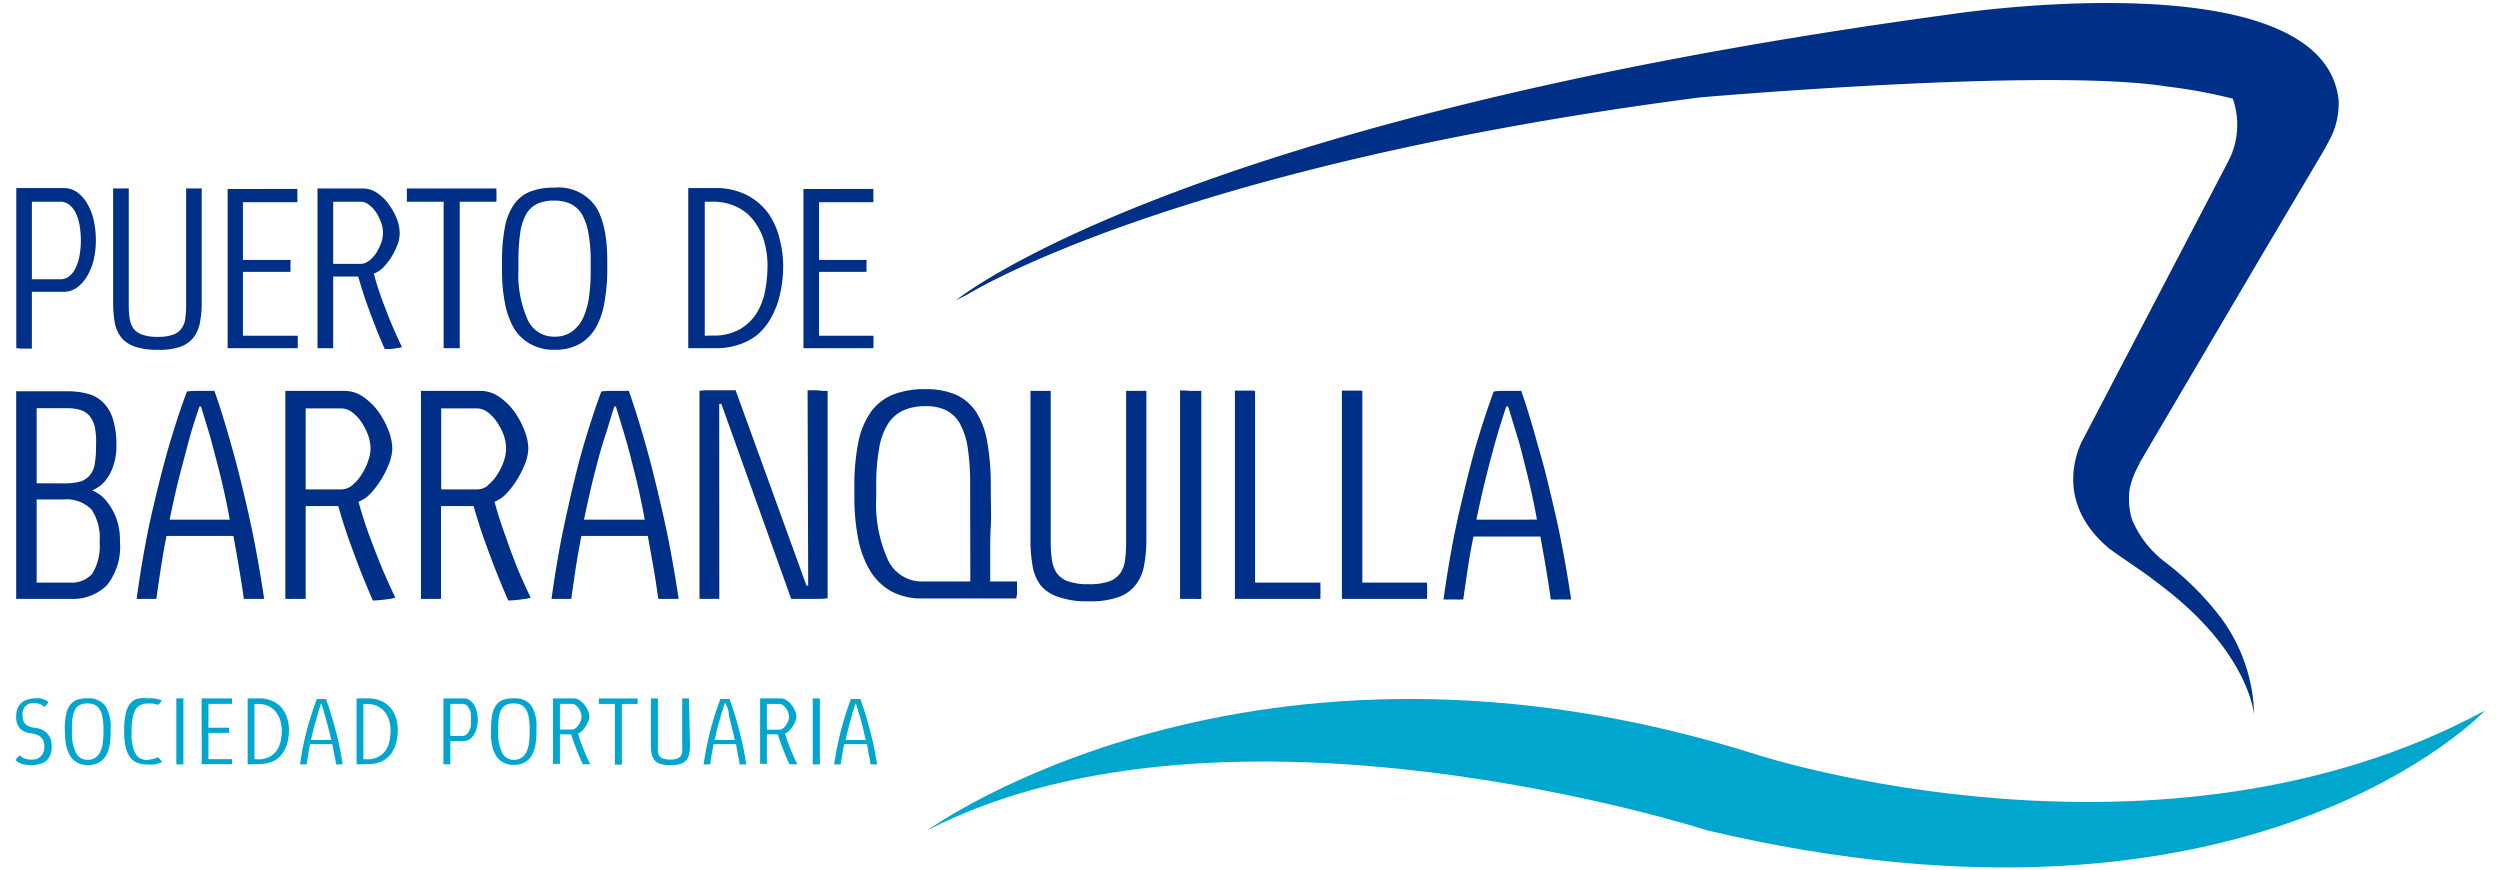 <svg xmlns="http://www.w3.org/2000/svg" id="Capa_1" data-name="Capa 1" viewBox="0 0 247 86"><defs><style>.cls-1{fill:#00a6ce;}.cls-2{fill:#002f87;}</style></defs><path class="cls-1" d="M3.34,69A3.23,3.23,0,0,1,4,69a2.93,2.93,0,0,1,.45.15,1.13,1.13,0,0,1,.32.22,1.13,1.13,0,0,1-.23.34,1.53,1.53,0,0,1-.16.13,1.26,1.26,0,0,0-.25-.19,2.27,2.27,0,0,0-.33-.13,1.65,1.65,0,0,0-.48-.06,1.08,1.08,0,0,0-.78.28,1.18,1.18,0,0,0-.31.92,1.73,1.73,0,0,0,.08.55.86.86,0,0,0,.23.36,1.18,1.18,0,0,0,.4.22,2.62,2.62,0,0,0,.55.13,2.42,2.42,0,0,1,.63.16,1.39,1.39,0,0,1,.49.34A1.73,1.73,0,0,1,5,73a2.57,2.57,0,0,1,.11.78,2.1,2.1,0,0,1-.15.84,1.57,1.57,0,0,1-.41.56,1.66,1.66,0,0,1-.64.31,2.87,2.87,0,0,1-.8.1,3.2,3.2,0,0,1-.77-.07,2.25,2.25,0,0,1-.47-.17.85.85,0,0,1-.32-.26.82.82,0,0,1,.11-.17.64.64,0,0,1,.14-.15,1,1,0,0,1,.2-.14.67.67,0,0,0,.23.21,1.59,1.59,0,0,0,.34.14,1.66,1.66,0,0,0,.53.07A1.72,1.72,0,0,0,3.57,75,1.18,1.18,0,0,0,4,74.75a1.07,1.07,0,0,0,.28-.4,1.4,1.4,0,0,0,.1-.56,1.63,1.63,0,0,0-.09-.59A1,1,0,0,0,4,72.8a1.18,1.18,0,0,0-.43-.23A2.93,2.93,0,0,0,3,72.44,1.73,1.73,0,0,1,2,72a1.65,1.65,0,0,1-.4-1.22,2.12,2.12,0,0,1,.14-.8,1.71,1.71,0,0,1,.39-.55,1.57,1.57,0,0,1,.57-.31A2.56,2.56,0,0,1,3.34,69Z"></path><path class="cls-1" d="M6.4,72a6.81,6.81,0,0,1,.12-1.36,2.44,2.44,0,0,1,.37-.94,1.58,1.58,0,0,1,.7-.55A2.76,2.76,0,0,1,8.66,69a2,2,0,0,1,1.73.72,3.88,3.88,0,0,1,.54,2.3v.34a6.91,6.91,0,0,1-.12,1.35,2.86,2.86,0,0,1-.38,1,1.82,1.82,0,0,1-.7.65,2.2,2.2,0,0,1-1.07.23,2,2,0,0,1-1-.23,1.92,1.92,0,0,1-.71-.65,3.31,3.31,0,0,1-.4-1,6.87,6.87,0,0,1-.13-1.35Zm.71.34a4.25,4.25,0,0,0,.38,2,1.23,1.23,0,0,0,1.17.73,1.3,1.3,0,0,0,.73-.19,1.51,1.51,0,0,0,.49-.54,2.66,2.66,0,0,0,.26-.85,6.65,6.65,0,0,0,.08-1.14V72a5.64,5.64,0,0,0-.1-1.18,2.1,2.1,0,0,0-.29-.77,1.17,1.17,0,0,0-.49-.42,1.59,1.59,0,0,0-.68-.13,1.7,1.7,0,0,0-.73.13,1.08,1.08,0,0,0-.48.42,2.11,2.11,0,0,0-.26.77A6.62,6.62,0,0,0,7.11,72Z"></path><path class="cls-1" d="M13,72.42a4.2,4.2,0,0,0,.36,2,1.26,1.26,0,0,0,1.2.66A3,3,0,0,0,15,75l.33-.07a1.56,1.56,0,0,0,.26-.11l.19.16.13.15a1,1,0,0,1,.1.16,2.21,2.21,0,0,1-.37.14,3.61,3.61,0,0,1-.46.1,4.06,4.06,0,0,1-.64,0,2.46,2.46,0,0,1-1.07-.21,1.74,1.74,0,0,1-.7-.62,3,3,0,0,1-.38-1,6.88,6.88,0,0,1-.12-1.36v-.34a6.81,6.81,0,0,1,.12-1.36,2.77,2.77,0,0,1,.38-1,1.65,1.65,0,0,1,.7-.58A2.63,2.63,0,0,1,14.58,69a3.79,3.79,0,0,1,.62,0l.44.08a2.2,2.2,0,0,1,.34.13,1.74,1.74,0,0,1-.11.18l-.11.13-.13.12-.26-.07a1.39,1.39,0,0,0-.34-.06,3,3,0,0,0-.45,0,1.52,1.52,0,0,0-.71.15,1.24,1.24,0,0,0-.49.45,2.35,2.35,0,0,0-.27.8A6.47,6.47,0,0,0,13,72.07Z"></path><path class="cls-1" d="M18.12,75.52a.47.47,0,0,1-.16,0h-.37l-.17,0V69h.7Z"></path><path class="cls-1" d="M19.92,69h3v.07a.25.25,0,0,0,0,.08v.24a.34.34,0,0,0,0,.09v.06H20.59V71.9h2.05a.68.68,0,0,1,0,.14v.12s0,.1,0,.14,0,.08,0,.11H20.59V75h2.34a.62.62,0,0,1,0,.13v.26a.45.45,0,0,0,0,.11h-3Z"></path><path class="cls-1" d="M24.47,75.52V69h1.12a3,3,0,0,1,1.37.28,2.64,2.64,0,0,1,.92.72,3.06,3.06,0,0,1,.51,1,4.08,4.08,0,0,1,.16,1.14,5,5,0,0,1-.06.77,4.13,4.13,0,0,1-.19.77,3.52,3.52,0,0,1-.35.7,2.52,2.52,0,0,1-.55.58,2.38,2.38,0,0,1-.78.39,3.25,3.25,0,0,1-1,.14Zm1-.5a2.4,2.4,0,0,0,1.18-.26,2.15,2.15,0,0,0,.73-.67,2.71,2.71,0,0,0,.36-.91,5.84,5.84,0,0,0,.1-1,3.27,3.27,0,0,0-.15-1,2.39,2.39,0,0,0-.43-.84,2.11,2.11,0,0,0-.73-.58,2.51,2.51,0,0,0-1.06-.21h-.33V75Z"></path><path class="cls-1" d="M33.19,75.52c0-.35-.11-.69-.17-1l-.18-1H30.63c-.07.31-.13.63-.18,1s-.1.67-.16,1h-.65c.14-1,.31-1.88.5-2.68s.38-1.48.55-2,.41-1.26.61-1.78l.26,0h.65c.19.52.39,1.11.58,1.78s.36,1.25.55,2,.36,1.69.52,2.68h-.67Zm-1.47-6c-.1.28-.21.6-.32,1s-.2.68-.32,1.12-.23.93-.35,1.47h2q-.18-.81-.36-1.47c-.11-.44-.22-.81-.31-1.12l-.3-1Z"></path><path class="cls-1" d="M35.23,75.52V69h1.12a3,3,0,0,1,1.36.28,2.55,2.55,0,0,1,.92.72,2.72,2.72,0,0,1,.51,1,4.08,4.08,0,0,1,.16,1.14,5,5,0,0,1-.06.77,4.13,4.13,0,0,1-.19.77,3.52,3.52,0,0,1-.35.7,2.52,2.52,0,0,1-.55.58,2.38,2.38,0,0,1-.78.39,3.19,3.19,0,0,1-1,.14Zm1-.5a2.43,2.43,0,0,0,1.18-.26,2,2,0,0,0,.72-.67,2.35,2.35,0,0,0,.36-.91,5,5,0,0,0,.1-1,3.61,3.61,0,0,0-.14-1,2.57,2.57,0,0,0-.43-.84,2.15,2.15,0,0,0-.74-.58,2.46,2.46,0,0,0-1-.21H35.9V75Z"></path><path class="cls-1" d="M43.81,69h2a1.07,1.07,0,0,1,.59.17,1.66,1.66,0,0,1,.44.47,2.2,2.2,0,0,1,.27.68,3.59,3.59,0,0,1,.1.81,3.32,3.32,0,0,1-.1.77,2.35,2.35,0,0,1-.27.67,1.81,1.81,0,0,1-.44.47,1.06,1.06,0,0,1-.58.17H44.49v2.3h-.68Zm1.86,3.71a.64.64,0,0,0,.42-.14,1,1,0,0,0,.27-.36,1.55,1.55,0,0,0,.16-.5,2.78,2.78,0,0,0,0-.58,3,3,0,0,0,0-.61,1.47,1.47,0,0,0-.16-.5,1,1,0,0,0-.27-.35.7.7,0,0,0-.42-.13H44.49v3.17Z"></path><path class="cls-1" d="M48.52,72a6.86,6.86,0,0,1,.11-1.36A2.44,2.44,0,0,1,49,69.7a1.5,1.5,0,0,1,.69-.55A2.76,2.76,0,0,1,50.77,69a2,2,0,0,1,1.73.72A3.88,3.88,0,0,1,53,72v.34a6.91,6.91,0,0,1-.12,1.35,2.86,2.86,0,0,1-.38,1,1.82,1.82,0,0,1-.7.65,2.2,2.2,0,0,1-1.07.23,2.05,2.05,0,0,1-1-.23,1.82,1.82,0,0,1-.7-.65,3.09,3.09,0,0,1-.41-1,6.91,6.91,0,0,1-.12-1.35Zm.7.34a4.37,4.37,0,0,0,.38,2,1.23,1.23,0,0,0,1.17.73,1.3,1.3,0,0,0,.73-.19,1.51,1.51,0,0,0,.49-.54,2.66,2.66,0,0,0,.26-.85,6.65,6.65,0,0,0,.08-1.14V72a5.64,5.64,0,0,0-.1-1.18,2.1,2.1,0,0,0-.29-.77,1.2,1.2,0,0,0-.48-.42,1.67,1.67,0,0,0-.69-.13,1.7,1.7,0,0,0-.73.13,1.08,1.08,0,0,0-.48.42,2.11,2.11,0,0,0-.26.77A6.62,6.62,0,0,0,49.22,72Z"></path><path class="cls-1" d="M54.64,69h2a1.1,1.1,0,0,1,.62.19,2,2,0,0,1,.5.46,2.66,2.66,0,0,1,.34.59,1.65,1.65,0,0,1,.13.57,1.37,1.37,0,0,1-.1.43,2.92,2.92,0,0,1-.25.5,2.73,2.73,0,0,1-.36.45,1,1,0,0,1-.41.28c.11.39.24.77.38,1.13s.27.67.4,1,.29.63.43.91l-.24,0-.25,0h-.25c-.12-.27-.25-.56-.38-.87s-.24-.58-.37-.94a11.86,11.86,0,0,1-.39-1.15H55.32v2.92h-.68Zm1.86,3.08a.55.55,0,0,0,.36-.13,1.4,1.4,0,0,0,.31-.33,1.77,1.77,0,0,0,.21-.41,1.05,1.05,0,0,0,.08-.4,1.1,1.1,0,0,0-.08-.41,1.65,1.65,0,0,0-.21-.42,1.3,1.3,0,0,0-.31-.31.55.55,0,0,0-.36-.13H55.32v2.54Z"></path><path class="cls-1" d="M60.75,69.55H59.17a.17.17,0,0,1,0-.07.28.28,0,0,1,0-.09v-.22a.22.22,0,0,1,0-.09.17.17,0,0,1,0-.07H63a.25.25,0,0,0,0,.08v.09s0,.06,0,.1,0,.07,0,.1v.09a.22.22,0,0,0,0,.08H61.44v6h-.69Z"></path><path class="cls-1" d="M68.17,73.63a4.28,4.28,0,0,1-.08.84,1.31,1.31,0,0,1-.28.62,1.17,1.17,0,0,1-.57.38,2.91,2.91,0,0,1-1,.13,3,3,0,0,1-1-.13,1.16,1.16,0,0,1-.58-.38,1.32,1.32,0,0,1-.28-.61,4.32,4.32,0,0,1-.07-.84V69H65v4.75a4.29,4.29,0,0,0,0,.55,1,1,0,0,0,.17.41.75.75,0,0,0,.38.25,2.46,2.46,0,0,0,1.32,0,.76.76,0,0,0,.37-.25.88.88,0,0,0,.16-.41,3,3,0,0,0,0-.55V69h.67Z"></path><path class="cls-1" d="M73.06,75.52c0-.35-.11-.69-.17-1s-.11-.64-.17-1H70.5l-.18,1q-.07.5-.15,1h-.66c.15-1,.32-1.88.51-2.68s.37-1.48.54-2,.41-1.26.61-1.78l.26,0h.65c.2.52.39,1.11.59,1.78s.35,1.25.54,2,.37,1.69.53,2.68h-.68Zm-1.47-6c-.1.28-.2.6-.32,1s-.19.68-.31,1.12-.24.93-.36,1.47h2c-.12-.54-.24-1-.35-1.47S72,70.76,72,70.45s-.22-.68-.31-1Z"></path><path class="cls-1" d="M75.1,69h2a1,1,0,0,1,.61.19,1.82,1.82,0,0,1,.5.46,2.32,2.32,0,0,1,.34.59,1.45,1.45,0,0,1,.13.57,1.32,1.32,0,0,1-.09.43,3.89,3.89,0,0,1-.25.5,2.73,2.73,0,0,1-.36.45,1,1,0,0,1-.42.28c.12.39.24.77.38,1.13s.28.67.41,1,.29.63.43.91l-.25,0-.24,0H78q-.19-.41-.39-.87l-.37-.94c-.13-.35-.26-.73-.39-1.15H75.77v2.92H75.1ZM77,72.09a.55.55,0,0,0,.36-.13,1.4,1.4,0,0,0,.31-.33,1.77,1.77,0,0,0,.21-.41,1.29,1.29,0,0,0,.08-.4,1.34,1.34,0,0,0-.08-.41,1.65,1.65,0,0,0-.21-.42,1.3,1.3,0,0,0-.31-.31.55.55,0,0,0-.36-.13H75.77v2.54Z"></path><path class="cls-1" d="M81,75.52a.47.47,0,0,1-.16,0h-.37l-.17,0V69H81Z"></path><path class="cls-1" d="M86,75.52c0-.35-.11-.69-.17-1s-.11-.64-.17-1H83.4c-.07.31-.12.63-.18,1s-.1.67-.16,1h-.65c.15-1,.32-1.88.51-2.68s.37-1.48.54-2,.41-1.26.61-1.78l.26,0H85c.19.52.39,1.11.59,1.78s.35,1.25.54,2,.37,1.69.53,2.68H86Zm-1.47-6c-.1.28-.21.6-.32,1s-.2.68-.31,1.12-.24.93-.36,1.47h2c-.12-.54-.24-1-.35-1.47s-.22-.81-.32-1.12l-.3-1Z"></path><path class="cls-2" d="M2.06,34.44h.63a.94.94,0,0,0,.25,0l.21,0V28.83H6.29a2.25,2.25,0,0,0,1.33-.43,3.71,3.71,0,0,0,1-1.14,5.71,5.71,0,0,0,.64-1.62,8.25,8.25,0,0,0,.21-1.87,9,9,0,0,0-.21-2,5.68,5.68,0,0,0-.64-1.65,3.55,3.55,0,0,0-1-1.13,2.31,2.31,0,0,0-1.34-.41H1.61V34.4l.2,0A1,1,0,0,0,2.06,34.44ZM3.15,19.93H5.87a1.45,1.45,0,0,1,1,.32,2.23,2.23,0,0,1,.63.83,4.6,4.6,0,0,1,.37,1.22,9.83,9.83,0,0,1,.12,1.47,9.14,9.14,0,0,1-.12,1.41,4.84,4.84,0,0,1-.37,1.22,2.23,2.23,0,0,1-.63.87,1.4,1.4,0,0,1-1,.32H3.15Z"></path><path class="cls-2" d="M17.79,34.27a2.91,2.91,0,0,0,1.33-.93,3.36,3.36,0,0,0,.64-1.5,10.33,10.33,0,0,0,.17-2V18.62a1.69,1.69,0,0,0-.35,0h-.82a2.22,2.22,0,0,0-.37,0v11.5a10.49,10.49,0,0,1-.08,1.34,2.08,2.08,0,0,1-.38,1,1.79,1.79,0,0,1-.84.61,4.41,4.41,0,0,1-1.51.21,4.48,4.48,0,0,1-1.52-.21,1.83,1.83,0,0,1-.87-.61,2.31,2.31,0,0,1-.38-1,8.83,8.83,0,0,1-.09-1.34V18.62a1.62,1.62,0,0,0-.35,0h-.82a2.22,2.22,0,0,0-.37,0V29.83a12.28,12.28,0,0,0,.15,2,3.41,3.41,0,0,0,.64,1.5,3,3,0,0,0,1.33.91,6.76,6.76,0,0,0,2.27.32A6.44,6.44,0,0,0,17.79,34.27Z"></path><path class="cls-2" d="M29.42,34.11c0-.11,0-.22,0-.35v-.27c0-.09,0-.2,0-.32H24V26.86h4.7c0-.08,0-.17,0-.28s0-.21,0-.33V26a1.22,1.22,0,0,0,0-.32H24v-5.7h5.38v-.14a1.86,1.86,0,0,1,0-.22,3.22,3.22,0,0,0,0-.33,2.1,2.1,0,0,0,0-.27,1.28,1.28,0,0,1,0-.19v-.16H22.49V34.4h6.92C29.41,34.32,29.41,34.22,29.42,34.11Z"></path><path class="cls-2" d="M37.8,29.75c-.32-.87-.62-1.78-.87-2.72a2.44,2.44,0,0,0,1-.68,6,6,0,0,0,.82-1.09,6.93,6.93,0,0,0,.57-1.21A3.13,3.13,0,0,0,39.49,23a4,4,0,0,0-.29-1.39,6,6,0,0,0-.79-1.42,4.49,4.49,0,0,0-1.14-1.12,2.45,2.45,0,0,0-1.4-.45h-4.5V34.4l.21,0a1,1,0,0,0,.26,0h.64a.9.9,0,0,0,.23,0l.21,0V27.32h2.47c.29,1,.58,1.93.89,2.79s.6,1.61.85,2.26.6,1.47.89,2.11l.58,0,.55-.07a4.8,4.8,0,0,0,.57-.11c-.33-.69-.67-1.43-1-2.21S38.13,30.63,37.8,29.75Zm-1.34-4a1.29,1.29,0,0,1-.82.32H32.92V19.93h2.72a1.33,1.33,0,0,1,.82.31,2.88,2.88,0,0,1,.71.76,4.73,4.73,0,0,1,.49,1,3.16,3.16,0,0,1,.18,1,3.08,3.08,0,0,1-.18,1,5.15,5.15,0,0,1-.49,1A3.42,3.42,0,0,1,36.46,25.77Z"></path><path class="cls-2" d="M43.83,34.4l.23,0a1,1,0,0,0,.25,0h.63a1,1,0,0,0,.25,0l.23,0V19.93h3.63a1.48,1.48,0,0,1,0-.21,1.65,1.65,0,0,1,0-.21,1.77,1.77,0,0,0,0-.24,2,2,0,0,0,0-.25,1.49,1.49,0,0,1,0-.21,1.28,1.28,0,0,1,0-.19H40.2a.5.5,0,0,0,0,.16,1.27,1.27,0,0,0,0,.22v.53a1.36,1.36,0,0,0,0,.21.54.54,0,0,0,0,.19h3.63Z"></path><path class="cls-2" d="M57.23,34a4.35,4.35,0,0,0,1.61-1.58,7.51,7.51,0,0,0,.87-2.5A19,19,0,0,0,60,26.69v-.83c0-2.55-.41-4.4-1.23-5.57a4.47,4.47,0,0,0-4-1.75,6.32,6.32,0,0,0-2.46.42,3.55,3.55,0,0,0-1.59,1.33,6,6,0,0,0-.86,2.28,17.62,17.62,0,0,0-.26,3.29v.83A16.26,16.26,0,0,0,49.9,30a7.75,7.75,0,0,0,.92,2.5A4.35,4.35,0,0,0,52.43,34a4.72,4.72,0,0,0,2.35.56A5,5,0,0,0,57.23,34ZM52.1,31.51a10.88,10.88,0,0,1-.88-4.83v-.83A18.8,18.8,0,0,1,51.4,23a5.2,5.2,0,0,1,.6-1.87,2.54,2.54,0,0,1,1.09-1,4,4,0,0,1,1.68-.31,3.71,3.71,0,0,1,1.58.31,2.72,2.72,0,0,1,1.12,1A5.57,5.57,0,0,1,58.13,23a15.06,15.06,0,0,1,.23,2.84v.83a19.23,19.23,0,0,1-.18,2.77,7.17,7.17,0,0,1-.61,2.06,3.51,3.51,0,0,1-1.12,1.3,2.91,2.91,0,0,1-1.68.46A2.83,2.83,0,0,1,52.1,31.51Z"></path><path class="cls-2" d="M73,34.05a5.69,5.69,0,0,0,1.78-.94A5.8,5.8,0,0,0,76,31.71a8.53,8.53,0,0,0,.8-1.7,10.82,10.82,0,0,0,.44-1.87,13.16,13.16,0,0,0,.14-1.86A10.93,10.93,0,0,0,77,23.5,7.19,7.19,0,0,0,75.85,21a6,6,0,0,0-2.11-1.75,6.73,6.73,0,0,0-3.13-.67H68V34.4h2.57A7,7,0,0,0,73,34.05Zm-3.37-.88V19.93h.77a5.22,5.22,0,0,1,2.41.52,4.51,4.51,0,0,1,1.69,1.39,6.14,6.14,0,0,1,1,2,8.8,8.8,0,0,1,.33,2.43,13.47,13.47,0,0,1-.23,2.42,6.43,6.43,0,0,1-.83,2.22,4.8,4.8,0,0,1-1.65,1.61,5.23,5.23,0,0,1-2.71.63Z"></path><path class="cls-2" d="M86.3,34.11c0-.11,0-.22,0-.35v-.27a1.89,1.89,0,0,0,0-.32H80.92V26.86h4.69a1.88,1.88,0,0,0,0-.28V26a1.22,1.22,0,0,0,0-.32H80.92v-5.7h5.37v-.14a1.86,1.86,0,0,1,0-.22,3.22,3.22,0,0,0,0-.33,2.1,2.1,0,0,0,0-.27,1.28,1.28,0,0,1,0-.19v-.16H79.38V34.4h6.91C86.29,34.32,86.29,34.22,86.3,34.11Z"></path><path class="cls-2" d="M10.47,49.45a3.5,3.5,0,0,0-1.36-1,3.45,3.45,0,0,0,1.2-.84,4.52,4.52,0,0,0,.81-1.38A6,6,0,0,0,11.5,44a8.4,8.4,0,0,0-.33-2.55,4,4,0,0,0-.94-1.65,3.32,3.32,0,0,0-1.51-.88,7.35,7.35,0,0,0-2-.26H1.6V59.17H7a4.8,4.8,0,0,0,3.55-1.33,6.1,6.1,0,0,0,1.3-4.34A6.24,6.24,0,0,0,11.41,51,5.86,5.86,0,0,0,10.47,49.45ZM3.62,40.33h3a4.53,4.53,0,0,1,1.31.17,1.93,1.93,0,0,1,.9.57,2.79,2.79,0,0,1,.54,1.12A7.91,7.91,0,0,1,9.49,44a10.4,10.4,0,0,1-.13,1.84A2.35,2.35,0,0,1,8.84,47a2.07,2.07,0,0,1-1.06.62A7.18,7.18,0,0,1,6,47.75H3.62Zm5.5,16.35a2.74,2.74,0,0,1-2.26.88H3.62V49.35H6.3a3.4,3.4,0,0,1,2.75,1,5,5,0,0,1,.79,3.16A5.28,5.28,0,0,1,9.12,56.68Z"></path><path class="cls-2" d="M22.92,44.22c-.59-2.1-1.16-4-1.74-5.6l-.35,0h-.42l-.53,0h-.65a7.23,7.23,0,0,0-.76.06c-.61,1.63-1.23,3.5-1.84,5.6Q15.87,46.94,15,50.7c-.57,2.51-1.07,5.34-1.5,8.47l.26,0a1.14,1.14,0,0,0,.28,0h.74a1.72,1.72,0,0,0,.34,0l.33,0c.15-1.13.31-2.2.47-3.22s.33-2,.53-3h6.61c.18,1,.36,2,.53,3s.35,2.09.5,3.22l.3,0a1.66,1.66,0,0,0,.32,0h.82a1.45,1.45,0,0,0,.3,0l.27,0c-.47-3.13-1-6-1.56-8.47S23.43,46,22.92,44.22Zm-6.16,7.12c.35-1.72.7-3.27,1.06-4.64s.67-2.56.94-3.54.65-2.13.95-3h.15l.91,3q.4,1.47.93,3.54c.34,1.37.69,2.92,1,4.64Z"></path><path class="cls-2" d="M36.56,53.12c-.42-1.13-.8-2.32-1.14-3.55a3.16,3.16,0,0,0,1.25-.88,9.14,9.14,0,0,0,1.06-1.43,9.34,9.34,0,0,0,.75-1.57,4.44,4.44,0,0,0,.28-1.36,5.2,5.2,0,0,0-.38-1.81,8.42,8.42,0,0,0-1-1.86,6.21,6.21,0,0,0-1.49-1.45A3.19,3.19,0,0,0,34,38.62H28.19V59.17l.27,0a1.65,1.65,0,0,0,.34,0h.82a1.66,1.66,0,0,0,.32,0l.26,0V50h3.22c.37,1.3.76,2.52,1.17,3.64s.76,2.09,1.1,2.94.78,1.91,1.15,2.75a6.59,6.59,0,0,0,.75-.05,6.93,6.93,0,0,0,.73-.09c.25,0,.5-.08.74-.14-.43-.9-.87-1.86-1.3-2.88C37.38,55.26,37,54.25,36.56,53.12Zm-1.74-5.19a1.69,1.69,0,0,1-1.08.42H30.2v-8h3.54a1.78,1.78,0,0,1,1.08.4,4,4,0,0,1,.92,1A6.09,6.09,0,0,1,36.37,43a4.15,4.15,0,0,1,.24,1.31,3.85,3.85,0,0,1-.24,1.24,5.87,5.87,0,0,1-.63,1.31A4.43,4.43,0,0,1,34.82,47.93Z"></path><path class="cls-2" d="M50,53.12c-.42-1.13-.81-2.32-1.14-3.55a3.2,3.2,0,0,0,1.24-.88,8,8,0,0,0,1.06-1.43,8.68,8.68,0,0,0,.76-1.57,4.44,4.44,0,0,0,.28-1.36,5,5,0,0,0-.39-1.81,8,8,0,0,0-1-1.86,6,6,0,0,0-1.49-1.45,3.19,3.19,0,0,0-1.83-.59H41.59V59.17l.26,0a1.72,1.72,0,0,0,.34,0H43a1.55,1.55,0,0,0,.31,0l.26,0V50h3.22c.38,1.3.76,2.52,1.17,3.64s.77,2.09,1.11,2.94.77,1.91,1.15,2.75a6.9,6.9,0,0,0,.75-.05,6.73,6.73,0,0,0,.72-.09c.26,0,.5-.08.74-.14-.43-.9-.87-1.86-1.3-2.88C50.78,55.26,50.38,54.25,50,53.12Zm-1.75-5.19a1.67,1.67,0,0,1-1.07.42H43.59v-8h3.55a1.76,1.76,0,0,1,1.07.4,3.8,3.8,0,0,1,.92,1A6.12,6.12,0,0,1,49.77,43,4.11,4.11,0,0,1,50,44.34a3.82,3.82,0,0,1-.23,1.24,5.9,5.9,0,0,1-.64,1.31A4.21,4.21,0,0,1,48.21,47.93Z"></path><path class="cls-2" d="M63.87,44.22q-.88-3.15-1.74-5.6l-.36,0h-.41l-.53,0h-.65a7.41,7.41,0,0,0-.77.06q-.91,2.45-1.83,5.6Q56.82,46.94,56,50.7c-.57,2.51-1.08,5.34-1.51,8.47l.26,0a1.29,1.29,0,0,0,.29,0h.74a1.69,1.69,0,0,0,.33,0l.33,0c.16-1.13.31-2.2.47-3.22s.34-2,.53-3H64c.19,1,.36,2,.54,3s.34,2.09.5,3.22l.29,0a1.76,1.76,0,0,0,.33,0h.81a1.55,1.55,0,0,0,.31,0l.27,0c-.47-3.13-1-6-1.57-8.47S64.38,46,63.87,44.22ZM57.7,51.34c.36-1.72.71-3.27,1.06-4.64s.67-2.56,1-3.54.64-2.13.94-3h.15c.27.89.58,1.9.91,3s.59,2.16.94,3.54.69,2.92,1,4.64Z"></path><path class="cls-2" d="M80.73,38.56l-.44,0-.5,0,.06,19.3h-.17l-7-19.3c-.14,0-.34,0-.61,0l-1.19,0H70c-.26,0-.56,0-.89.06V59.17l.44,0h1l.52,0L71.06,39.9h.21l6.9,19.27c.16,0,.38,0,.66,0s.7,0,1.23,0l.83,0a7.36,7.36,0,0,0,.88-.06V38.62l-.47,0Z"></path><path class="cls-2" d="M100.48,57.45H97.83c0-.82,0-1.73,0-2.69,0-.81,0-1.74.06-2.8s0-2.19,0-3.38V48a24.09,24.09,0,0,0-.34-4.28,8,8,0,0,0-1.1-3,4.7,4.7,0,0,0-2-1.72,7.39,7.39,0,0,0-3-.55,8.43,8.43,0,0,0-3.25.55,5,5,0,0,0-2.17,1.72,7.81,7.81,0,0,0-1.23,3,21.33,21.33,0,0,0-.39,4.28v1.09a21.29,21.29,0,0,0,.39,4.2,9.59,9.59,0,0,0,1.2,3.15,5.69,5.69,0,0,0,2.09,2,6.4,6.4,0,0,0,3.06.69h9.27c0-.09,0-.22.06-.38a4.39,4.39,0,0,0,0-.56c0-.13,0-.25,0-.36A3.3,3.3,0,0,0,100.48,57.45Zm-4.61,0H91.2a3.7,3.7,0,0,1-3.48-2.15,13.36,13.36,0,0,1-1.15-6.18V48a20.18,20.18,0,0,1,.29-3.7,6.51,6.51,0,0,1,.88-2.43,3.54,3.54,0,0,1,1.53-1.33,5.3,5.3,0,0,1,2.22-.41,4.47,4.47,0,0,1,2,.41,3.27,3.27,0,0,1,1.36,1.33,7.17,7.17,0,0,1,.77,2.43,24.08,24.08,0,0,1,.23,3.7Z"></path><path class="cls-2" d="M110.48,59a3.66,3.66,0,0,0,1.72-1.21,4.33,4.33,0,0,0,.84-1.95,14,14,0,0,0,.22-2.65V38.62a4.14,4.14,0,0,0-.46,0l-.61,0-.45,0-.48,0v15a12.85,12.85,0,0,1-.11,1.74,2.89,2.89,0,0,1-.48,1.29,2.39,2.39,0,0,1-1.11.8,6.07,6.07,0,0,1-2,.27,6.16,6.16,0,0,1-2-.27,2.4,2.4,0,0,1-1.13-.8,2.9,2.9,0,0,1-.49-1.29,11.23,11.23,0,0,1-.13-1.74v-15l-.45,0-.61,0-.46,0-.48,0v14.6a14.86,14.86,0,0,0,.2,2.64,4.32,4.32,0,0,0,.83,2A3.84,3.84,0,0,0,104.64,59a8.51,8.51,0,0,0,2.94.41A8.34,8.34,0,0,0,110.48,59Z"></path><path class="cls-2" d="M117.12,38.58l-.53,0V59.17l.5,0h1.1a2.29,2.29,0,0,0,.5,0V38.62l-.49,0-.57,0Z"></path><path class="cls-2" d="M123.75,38.59h-.32l-.39,0-.41,0h-.32l-.3,0V59.17h8.45a1.19,1.19,0,0,1,0-.25,2.46,2.46,0,0,1,0-.26,3,3,0,0,0,0-.35c0-.08,0-.18,0-.28a2.5,2.5,0,0,1,0-.25.82.82,0,0,1,0-.22H124V38.62Z"></path><path class="cls-2" d="M134.33,38.59H134l-.39,0-.41,0h-.32l-.3,0V59.17H141a.85.85,0,0,1,0-.25,2.35,2.35,0,0,1,0-.26,3.44,3.44,0,0,0,0-.35c0-.08,0-.18,0-.28a2.26,2.26,0,0,1,0-.25.57.57,0,0,1,0-.22H134.6V38.62Z"></path><path class="cls-2" d="M150.3,38.62l-.35,0h-.42l-.53,0h-.65a7.41,7.41,0,0,0-.77.06c-.6,1.63-1.22,3.5-1.83,5.6q-.76,2.72-1.62,6.48c-.57,2.51-1.08,5.34-1.51,8.47l.27,0a1.14,1.14,0,0,0,.28,0h.74a1.72,1.72,0,0,0,.34,0l.32,0c.16-1.13.32-2.2.47-3.22s.34-2,.54-3h6.61c.18,1,.36,2,.53,3s.34,2.09.5,3.22l.3,0a1.58,1.58,0,0,0,.32,0h.82a1.63,1.63,0,0,0,.31,0l.26,0c-.47-3.13-1-6-1.57-8.47S152.55,46,152,44.22Q151.15,41.07,150.3,38.62Zm-4.43,12.72c.35-1.72.71-3.27,1.06-4.64s.67-2.56.95-3.54.65-2.13.94-3H149c.28.89.58,1.9.92,3s.58,2.16.93,3.54.69,2.92,1,4.64Z"></path><path class="cls-1" d="M173.65,74.58c-50-15.84-82,7.44-82,7.44,29.67-15.26,76.95,0,76.95,0,53.85,12.79,76.93-11.83,76.93-11.83C213.46,87.55,173.65,74.58,173.65,74.58Z"></path><path class="cls-2" d="M220.6,9.75a49.55,49.55,0,0,0-6.5-1.2C202.27,6.64,168,9.62,168,9.62c-52.18,6.75-72.46,19.5-72.46,19.5l-1.09.55S116.19,11.79,192.79,1.4c0,0,36.76-5.62,38.27,8.51a7.67,7.67,0,0,1-1,4.09l-.43.8-4.68,7.91-1.29,2.18c-3.64,6.18-8.14,13.81-12.27,20.85h0l0,.07-.05.09a8.09,8.09,0,0,0-.93,2.42,7,7,0,0,0,.23,3,10.18,10.18,0,0,0,3.27,4.21l0,0A29,29,0,0,1,219.4,61l.06.08a16.72,16.72,0,0,1,2.93,6.64,15.29,15.29,0,0,1,.31,2.88s-.43-5.75-8.33-12.08c-.52-.42-1.08-.85-1.67-1.28l-.12-.1c-.47-.39-3.82-2.63-4.26-3-6-5.09-2.43-10.9-2.43-10.9l14.34-27.45A7.79,7.79,0,0,0,220.6,9.75Z"></path></svg>